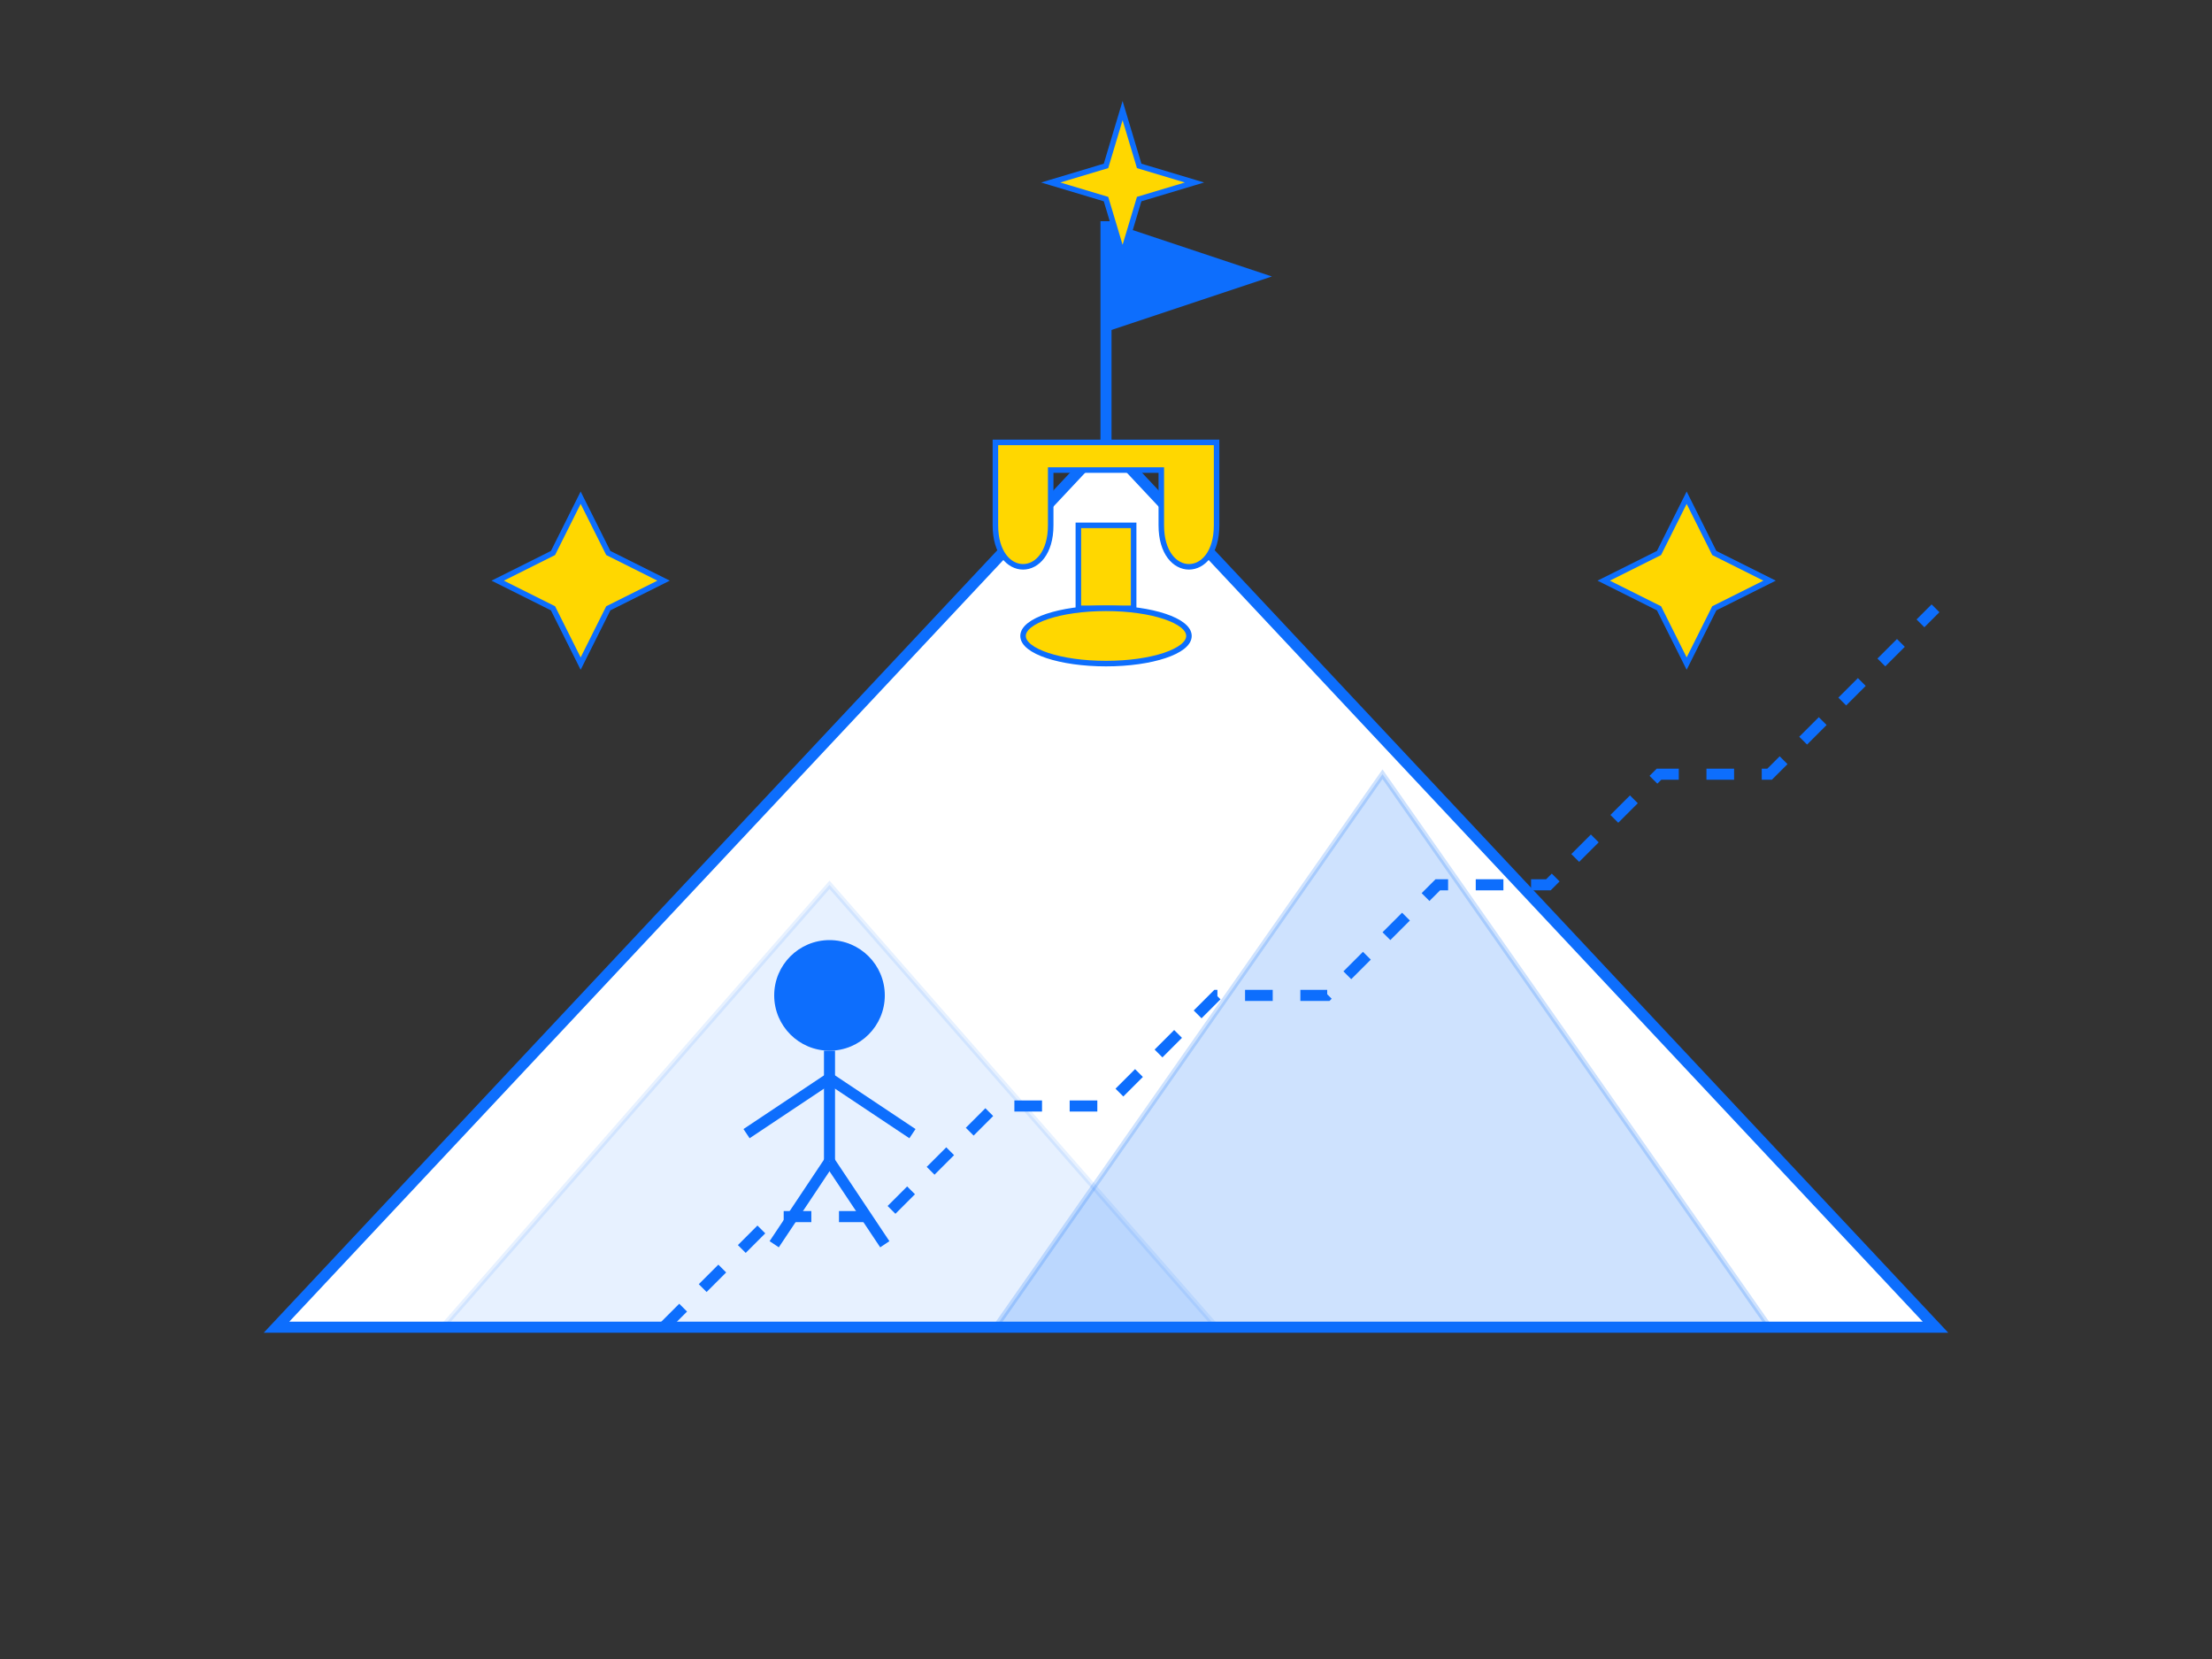 <?xml version="1.0" encoding="UTF-8"?>
<svg width="400px" height="300px" viewBox="0 0 400 300" xmlns="http://www.w3.org/2000/svg">
  <rect x="0" y="0" width="400" height="300" fill="#333333" stroke="none"/>
  <defs>
    <linearGradient id="gradient7" x1="0%" y1="0%" x2="100%" y2="100%">
      <stop offset="0%" stop-color="#0d6efd" stop-opacity="0.7"/>
      <stop offset="100%" stop-color="#0d6efd" stop-opacity="0.3"/>
    </linearGradient>
  </defs>
  
  <!-- Mountain peak representing achievement -->
  <polygon points="50,240 200,80 350,240" fill="#ffffff" stroke="#0d6efd" stroke-width="2"/>
  
  <!-- Smaller peaks in front -->
  <polygon points="80,240 150,160 220,240" fill="#0d6efd" opacity="0.1" stroke="#0d6efd" stroke-width="1"/>
  <polygon points="180,240 250,140 320,240" fill="#0d6efd" opacity="0.2" stroke="#0d6efd" stroke-width="1"/>
  
  <!-- Flag at the top -->
  <line x1="200" y1="80" x2="200" y2="40" stroke="#0d6efd" stroke-width="2"/>
  <polygon points="200,40 230,50 200,60" fill="#0d6efd"/>
  
  <!-- Person climbing -->
  <circle cx="150" cy="180" r="10" fill="#0d6efd"/>
  <line x1="150" y1="190" x2="150" y2="210" stroke="#0d6efd" stroke-width="2"/>
  <line x1="150" y1="195" x2="135" y2="205" stroke="#0d6efd" stroke-width="2"/>
  <line x1="150" y1="195" x2="165" y2="205" stroke="#0d6efd" stroke-width="2"/>
  <line x1="150" y1="210" x2="140" y2="225" stroke="#0d6efd" stroke-width="2"/>
  <line x1="150" y1="210" x2="160" y2="225" stroke="#0d6efd" stroke-width="2"/>
  
  <!-- Path with steps -->
  <path d="M120,240 L140,220 L160,220 L180,200 L200,200 L220,180 L240,180 L260,160 L280,160 L300,140 L320,140 L350,110" 
        fill="none" stroke="#0d6efd" stroke-width="2" stroke-dasharray="5,5"/>
  
  <!-- Motivational stars -->
  <polygon points="100,100 105,90 110,100 120,105 110,110 105,120 100,110 90,105" fill="#ffd700" stroke="#0d6efd" stroke-width="1"/>
  <polygon points="300,100 305,90 310,100 320,105 310,110 305,120 300,110 290,105" fill="#ffd700" stroke="#0d6efd" stroke-width="1"/>
  <polygon points="200,30 203,20 206,30 216,33 206,36 203,46 200,36 190,33" fill="#ffd700" stroke="#0d6efd" stroke-width="1"/>
  
  <!-- Trophy at the summit -->
  <path d="M190,85 L210,85 L210,95 C210,105 220,105 220,95 L220,80 L180,80 L180,95 C180,105 190,105 190,95 Z" 
        fill="#ffd700" stroke="#0d6efd" stroke-width="1"/>
  <rect x="195" y="95" width="10" height="15" fill="#ffd700" stroke="#0d6efd" stroke-width="1"/>
  <ellipse cx="200" cy="115" rx="15" ry="5" fill="#ffd700" stroke="#0d6efd" stroke-width="1"/>
</svg>
